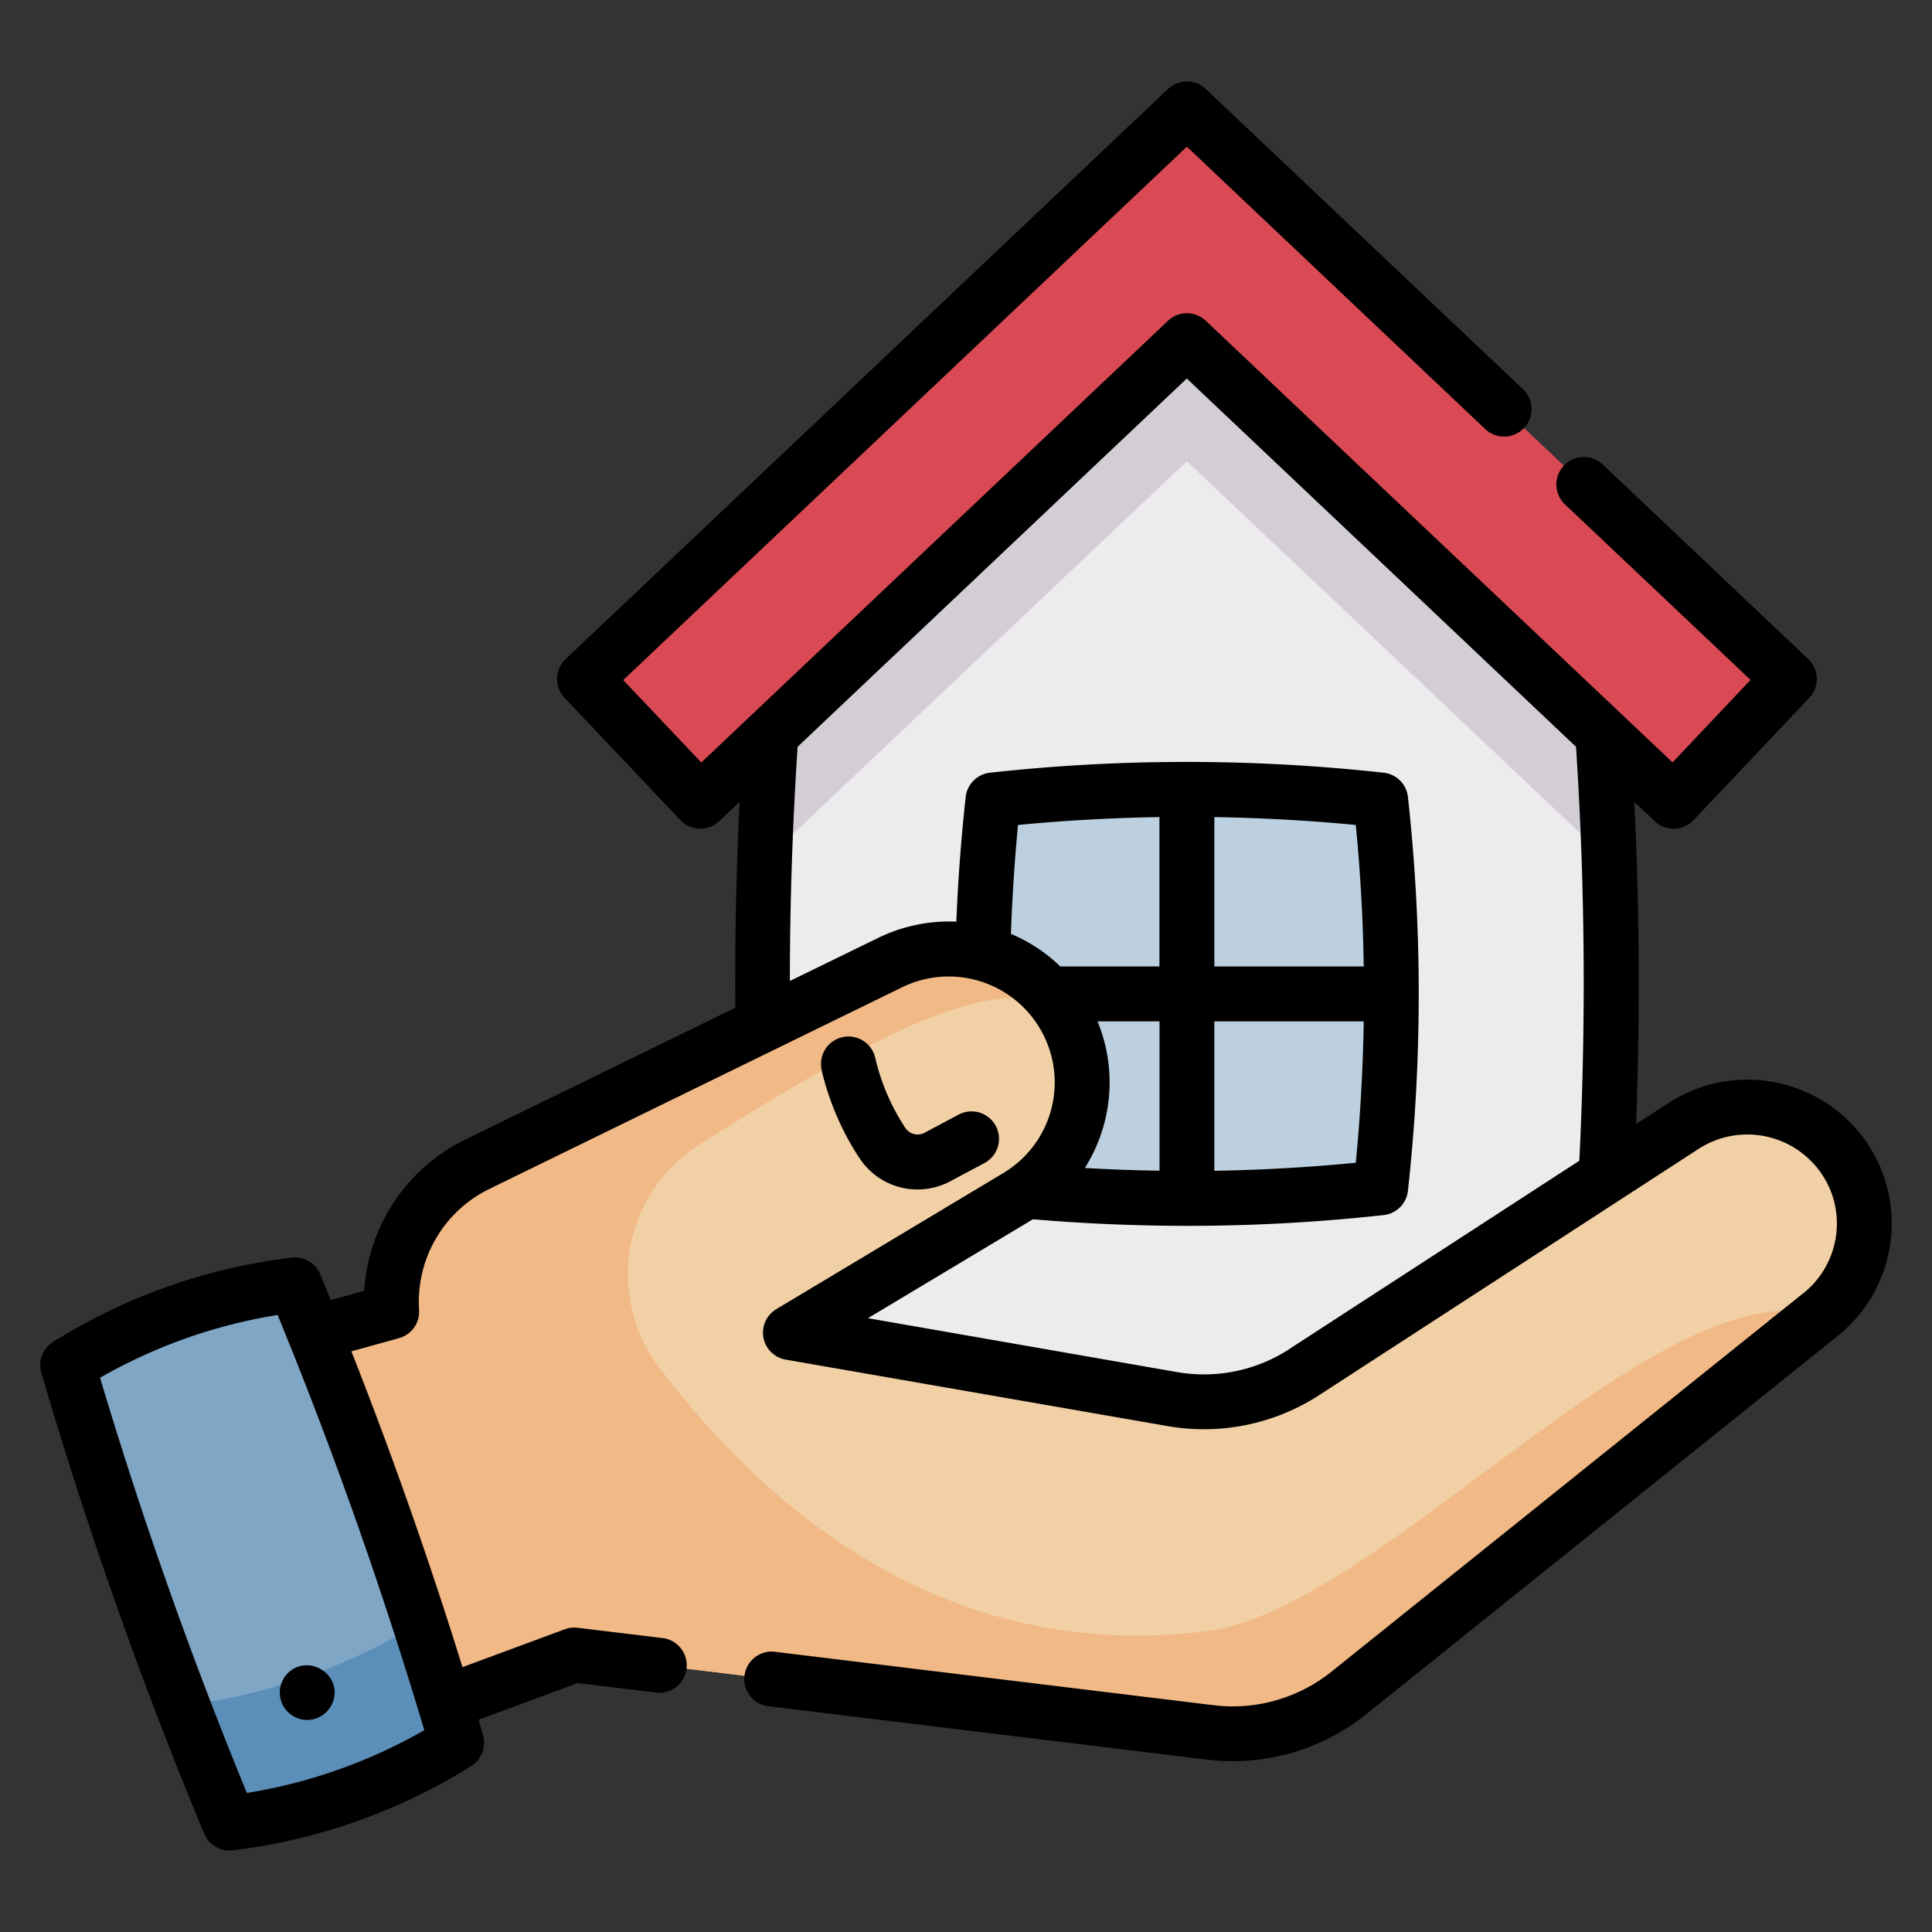 <svg width="24" height="24" fill="none" xmlns="http://www.w3.org/2000/svg">
  <rect width="100%" height="100%" fill="#333333" stroke="none"/>
  <defs/>
  <path d="M19.741 17.206a45.529 45.529 0 01-9.994 0 45.51 45.51 0 01-.17-8.084l3.351-4.554L14.744 2.1l1.816 2.468 3.352 4.554a45.71 45.71 0 01-.17 8.084z" fill="#EEEBEE"/>
  <path d="M19.991 10.693L14.744 5.73l-5.247 4.964c.017-.523.044-1.047.08-1.57l3.35-4.555 1.817-1.719 1.816 1.72 3.351 4.553c.036.524.063 1.048.08 1.571z" fill="#D3CED5"/>
  <path d="M20.79 9.953l-6.046-5.72-6.046 5.72-1.437-1.519 7.483-7.08 7.484 7.08-1.438 1.52z" fill="#DA4A54"/>
  <path d="M17.153 9.938a21.96 21.96 0 00-4.817 0 21.965 21.965 0 000 4.817c1.605.177 3.21.177 4.817 0a21.952 21.952 0 000-4.817z" fill="#BCD0DF"/>
  <path d="M22.616 16.33l-5.864 4.703c-.482.387-1.1.563-1.713.488l-7.903-.962-2.106.78c-1.13-1.164-.666-4.907-.666-4.907l.502-.137a1.901 1.901 0 011.062-1.832l3.39-1.655 1.742-.851a1.656 1.656 0 011.578 2.909L9.82 16.554l4.74.826c.571.099 1.158-.021 1.644-.337l4.715-3.06a1.45 1.45 0 011.697 2.347z" fill="#F1D0A5"/>
  <path d="M15.025 20.258c-3.246.422-5.484-1.482-6.838-3.273a1.909 1.909 0 01.492-2.76c3.27-2.095 4.115-2.018 4.563-1.57a1.657 1.657 0 00-2.182-.698l-1.743.851L6.57 14.15v.001l-.642.313a1.9 1.9 0 00-1.062 1.832l-.502.137s-.465 3.743.666 4.906l2.106-.779 7.903.962a2.296 2.296 0 001.713-.488l5.863-4.703c-2.026-.55-5.403 3.593-7.59 3.928z" fill="#F1B986"/>
  <path d="M3.663 15.961a6.829 6.829 0 00-2.822.997 55.326 55.326 0 002.01 5.689 6.829 6.829 0 002.822-.997 55.34 55.34 0 00-2.01-5.689z" fill="#80A6C6"/>
  <path d="M5.673 21.65a6.822 6.822 0 01-2.822.997 55.718 55.718 0 01-.582-1.46 7.261 7.261 0 002.944-1.03c.16.495.314.993.46 1.493z" fill="#5B8EB8"/>
  <path d="M23.436 14.724a1.791 1.791 0 00-.312-.622 1.801 1.801 0 00-2.39-.405l-.41.266c.05-1.329.043-2.67-.022-4.002l.254.24c.137.13.352.123.482-.013l1.438-1.52a.34.34 0 00-.014-.481L19.91 5.77a.341.341 0 00-.469.496l2.305 2.18-.969 1.025-5.799-5.487a.341.341 0 00-.468 0L8.712 9.472l-.97-1.024 7.002-6.626L18.45 5.33a.34.34 0 10.469-.495l-3.94-3.729a.341.341 0 00-.47 0L7.027 8.187a.341.341 0 00-.013.482l1.438 1.519a.34.34 0 00.482.013l.254-.24a45.84 45.84 0 00-.054 2.558L5.78 14.156a2.24 2.24 0 00-1.255 1.879l-.416.115a51.24 51.24 0 00-.131-.32.341.341 0 00-.357-.207 7.2 7.2 0 00-2.96 1.046.34.34 0 00-.147.385 55.92 55.92 0 002.022 5.724.341.341 0 00.356.207 7.2 7.2 0 002.961-1.046.341.341 0 00.147-.385l-.056-.19 1.233-.457.997.122a.342.342 0 00.082-.677l-1.079-.131a.34.34 0 00-.16.018l-1.272.471a56.053 56.053 0 00-1.38-3.923l.592-.164a.341.341 0 00.249-.35 1.56 1.56 0 01.872-1.503l5.131-2.507a1.317 1.317 0 011.733.555 1.312 1.312 0 01-.48 1.755l-2.817 1.689a.34.34 0 00.117.628l4.74.825a2.63 2.63 0 001.888-.386l4.715-3.06a1.115 1.115 0 011.674.636 1.11 1.11 0 01-.367 1.152l-.01.007-5.863 4.703c-.408.328-.94.48-1.46.416l-5.47-.666a.341.341 0 00-.082.676l5.47.666a2.65 2.65 0 001.969-.56l5.852-4.695a1.792 1.792 0 00.618-1.88zm-20.37 7.548a55.273 55.273 0 01-1.823-5.157 6.51 6.51 0 012.206-.78 55.283 55.283 0 011.822 5.158 6.508 6.508 0 01-2.206.78zm9.492-10.671c.016-.45.045-.903.088-1.353.584-.056 1.17-.089 1.757-.098v1.856h-1.231a1.982 1.982 0 00-.614-.405zm4.284-1.353c.057.584.09 1.17.099 1.758h-1.856V10.15c.587.01 1.173.042 1.757.098zm-3.365 4.26a1.991 1.991 0 00.157-1.82h.77v1.855a21.636 21.636 0 01-.927-.034zm1.608-1.82h1.856c-.01.586-.042 1.173-.099 1.756-.584.057-1.17.09-1.757.1v-1.857zm.934 4.07a1.95 1.95 0 01-1.4.286l-3.837-.669 2.03-1.217.02-.012c.63.054 1.265.081 1.9.082H14.757c.812 0 1.625-.045 2.432-.134a.341.341 0 00.301-.302 22.385 22.385 0 000-4.891.34.34 0 00-.301-.302 22.349 22.349 0 00-2.43-.134h-.033c-.811 0-1.623.045-2.428.134a.341.341 0 00-.302.302 22.472 22.472 0 00-.116 1.548 2.008 2.008 0 00-.971.202l-1.097.535c0-.966.033-1.942.096-2.909l4.835-4.575 4.835 4.575c.112 1.71.125 3.438.041 5.142l-3.601 2.338z" fill="#000"/>
  <path d="M11.397 14.776c.139 0 .279-.033.41-.103l.422-.225a.34.34 0 00-.32-.602l-.423.225a.184.184 0 01-.238-.057 2.685 2.685 0 01-.373-.862.34.34 0 00-.67.13c.005.023.112.568.477 1.112a.859.859 0 00.715.382zM3.816 21.366a.344.344 0 00.332-.266c.07-.3-.282-.528-.53-.352a.343.343 0 00-.12.4c.05.13.178.218.318.218z" fill="#000"/>
</svg>

